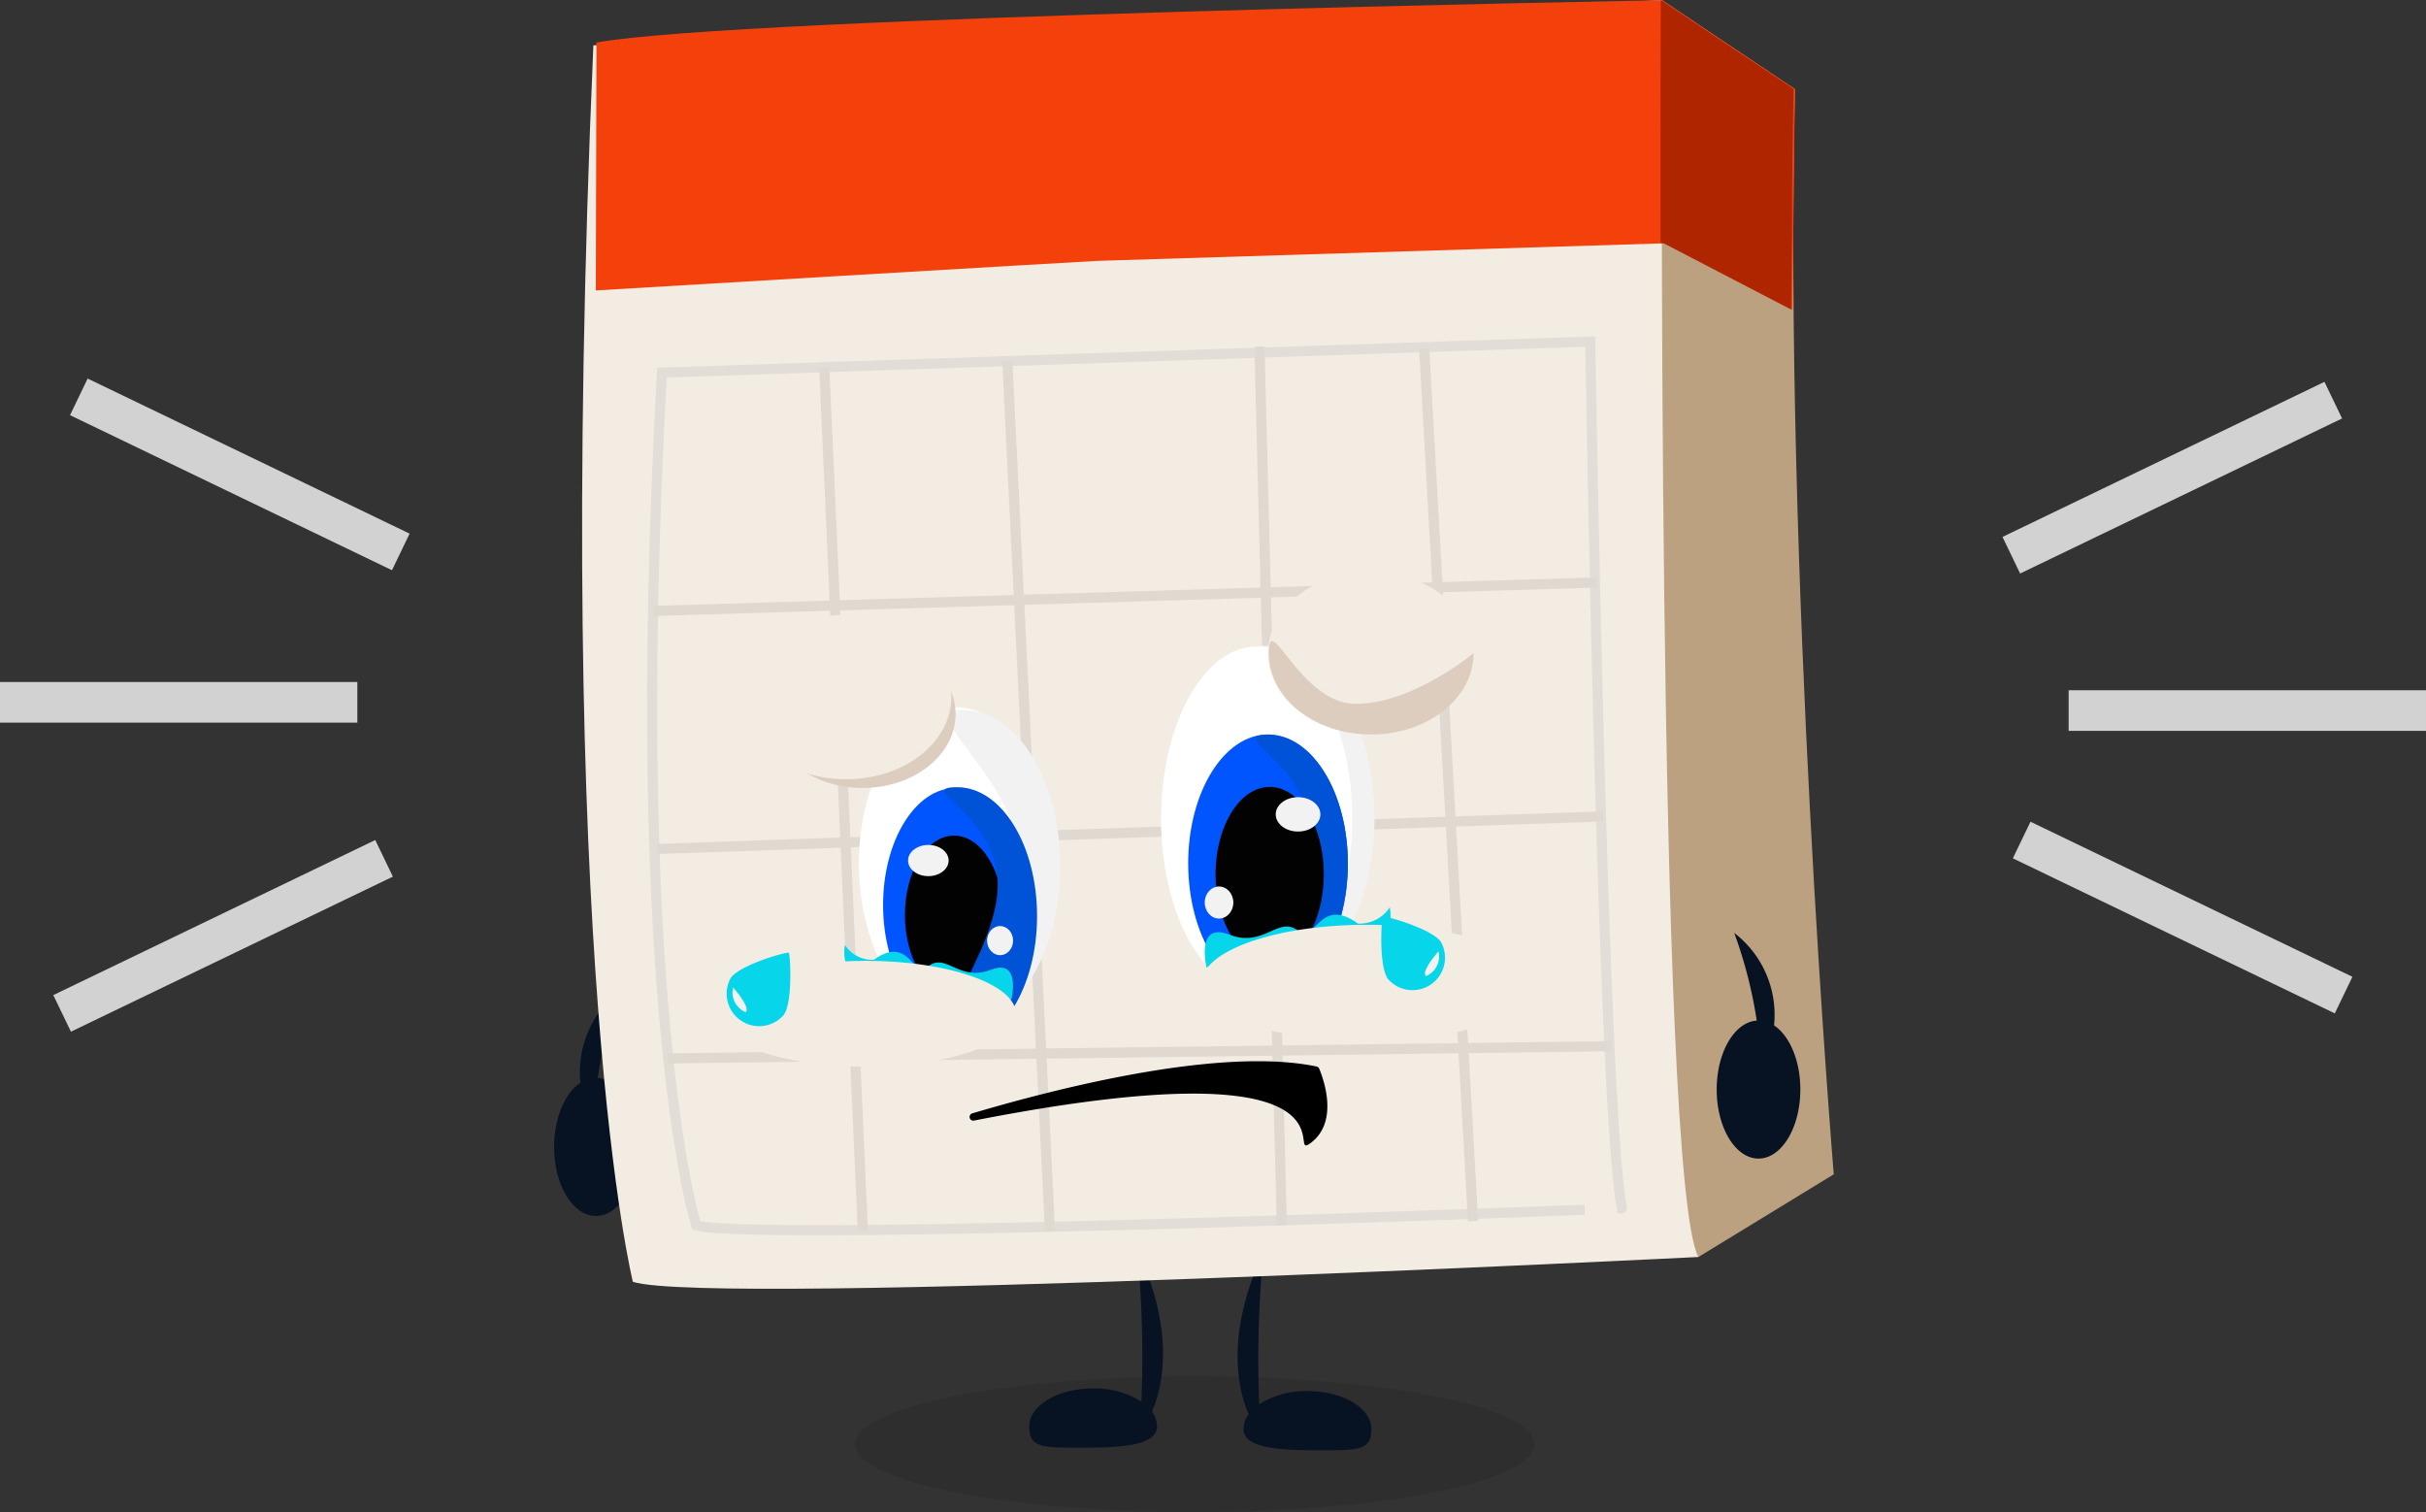 <svg xmlns="http://www.w3.org/2000/svg" width="183.591" height="114.426" viewBox="0 0 183.591 114.426">
  <rect x="0" y="0" width="183.591" height="114.426" fill="#333333" stroke="none"/>
  <g id="Group_1030" data-name="Group 1030" transform="translate(-872.354 -143.175)">
    <ellipse id="Ellipse_116" data-name="Ellipse 116" cx="25.717" cy="5.143" rx="25.717" ry="5.143" transform="translate(937.045 247.314)" opacity="0.09"/>
    <path id="Path_1577" data-name="Path 1577" d="M971.3,248.439a6.568,6.568,0,0,0-3.658,1,86.049,86.049,0,0,1,.322-11.514c-2.748,5.88-2.075,10.063-1.114,12.266a1.923,1.923,0,0,0-.386,1.127c0,1.59,3.342,1.6,6.013,1.6s3.659-.009,3.659-1.6S973.976,248.439,971.3,248.439Z" fill="#071223"/>
    <path id="Path_1578" data-name="Path 1578" d="M955.077,248.239a6.568,6.568,0,0,1,3.658,1,85.868,85.868,0,0,0-.322-11.514c2.749,5.88,2.075,10.064,1.115,12.266a1.922,1.922,0,0,1,.385,1.127c0,1.59-3.342,1.6-6.012,1.6s-3.659-.009-3.659-1.6S952.407,248.239,955.077,248.239Z" fill="#071223"/>
    <path id="Path_1579" data-name="Path 1579" d="M916.278,225.11a7.815,7.815,0,0,1,3.016-7,33.942,33.942,0,0,0-1.706,6.636c1.686.118,3.031,2.4,3.031,5.215,0,2.887-1.417,5.227-3.165,5.227s-3.166-2.34-3.166-5.227C914.288,227.76,915.112,225.881,916.278,225.11Z" fill="#071223"/>
    <path id="Path_1580" data-name="Path 1580" d="M920.248,240.171s-6.023-23.972-2.989-93.566l80.877-3.413s1.043,83.627,2.75,95.1C1000.886,238.291,926.081,242.052,920.248,240.171Z" fill="#f3ece2"/>
    <path id="Path_1581" data-name="Path 1581" d="M1008.186,149.924l-10.05-6.732s-.474,89.316,2.75,95.1l10.24-6.257S1007.333,186.427,1008.186,149.924Z" fill="#bca180"/>
    <path id="Path_1582" data-name="Path 1582" d="M955.469,162.913l42.857-1.327,9.671,5.025.189-16.687-10.05-6.732s-69.854,1.251-80.645,3.2l-.048,18.761S954.223,162.962,955.469,162.913Z" fill="#f4410b"/>
    <path id="Path_1583" data-name="Path 1583" d="M998.018,161.576l.208-.007,9.671,5.026.065-5.738c0-3.7.041-7.37.124-10.95l-10.05-6.732S998,150.728,998.018,161.576Z" fill="#af2500"/>
    <g id="Group_1026" data-name="Group 1026">
      <path id="Path_1584" data-name="Path 1584" d="M925.046,235.906s-5.232-16.533-2.6-64.532L992.7,169.02s.906,57.677,2.388,65.589C995.092,234.609,930.113,237.2,925.046,235.906Z" fill="none" stroke="#e2ded7" stroke-miterlimit="10" stroke-width="0.768"/>
      <line id="Line_30" data-name="Line 30" x2="3.232" y2="65.873" transform="translate(948.582 170.475)" fill="none" stroke="#e0d9d1" stroke-miterlimit="10" stroke-width="0.768"/>
      <line id="Line_31" data-name="Line 31" x2="2.924" y2="65.411" transform="translate(934.73 170.937)" fill="none" stroke="#e0d9d1" stroke-miterlimit="10" stroke-width="0.768"/>
      <line id="Line_32" data-name="Line 32" x2="1.693" y2="66.489" transform="translate(967.666 169.398)" fill="none" stroke="#e0d9d1" stroke-miterlimit="10" stroke-width="0.768"/>
      <line id="Line_33" data-name="Line 33" x2="3.694" y2="66.027" transform="translate(980.133 169.551)" fill="none" stroke="#e0d9d1" stroke-miterlimit="10" stroke-width="0.768"/>
      <line id="Line_34" data-name="Line 34" y1="2.155" x2="71.414" transform="translate(921.802 187.251)" fill="none" stroke="#e0d9d1" stroke-miterlimit="10" stroke-width="0.768"/>
      <line id="Line_35" data-name="Line 35" y1="2.463" x2="71.568" transform="translate(922.109 204.951)" fill="none" stroke="#e0d9d1" stroke-miterlimit="10" stroke-width="0.768"/>
      <line id="Line_36" data-name="Line 36" y1="0.923" x2="71.414" transform="translate(922.879 222.342)" fill="none" stroke="#e0d9d1" stroke-miterlimit="10" stroke-width="0.768"/>
    </g>
    <g id="Group_1027" data-name="Group 1027">
      <ellipse id="Ellipse_117" data-name="Ellipse 117" cx="7.333" cy="11.84" rx="7.333" ry="11.84" transform="translate(937.352 196.69)" fill="#fff"/>
      <path id="Path_1585" data-name="Path 1585" d="M952.595,208.745c0,6.539-3.284,11.84-7.334,11.84s4.285-5.432,4.285-11.971-8.335-11.709-4.285-11.709S952.595,202.206,952.595,208.745Z" fill="#f2f2f2"/>
      <ellipse id="Ellipse_118" data-name="Ellipse 118" cx="5.488" cy="8.86" rx="5.488" ry="8.86" transform="translate(939.182 202.801)" fill="#05f"/>
      <ellipse id="Ellipse_119" data-name="Ellipse 119" cx="7.037" cy="5.59" rx="7.037" ry="5.59" transform="translate(930.595 191.622)" fill="#ddcdbf"/>
      <ellipse id="Ellipse_120" data-name="Ellipse 120" cx="7.966" cy="6.219" rx="7.966" ry="6.219" transform="translate(928.418 189.704)" fill="#f3ece2"/>
      <ellipse id="Ellipse_121" data-name="Ellipse 121" cx="3.721" cy="6.008" rx="3.721" ry="6.008" transform="translate(940.835 206.404)" fill="#020202"/>
      <path id="Path_1586" data-name="Path 1586" d="M947.857,210.111c0,5.387-6.4,12.142-3.064,12.142s6.042-4.367,6.042-9.755-2.705-9.755-6.042-9.755S947.857,204.723,947.857,210.111Z" fill="#0052d6"/>
      <path id="Path_1587" data-name="Path 1587" d="M936.636,216.744s4.544-.143,12.257,2.076c0,0,.769-3.173-1.569-2.258s-3.354-1.27-4.675-.3-1.474-2.388-4.168-.457a2.493,2.493,0,0,1-2.185-1.118A3.118,3.118,0,0,0,936.636,216.744Z" fill="#06d5ea"/>
      <ellipse id="Ellipse_122" data-name="Ellipse 122" cx="11.363" cy="4.01" rx="11.363" ry="4.01" transform="translate(926.512 215.881)" fill="#f3ece2"/>
      <ellipse id="Ellipse_123" data-name="Ellipse 123" cx="1.535" cy="1.181" rx="1.535" ry="1.181" transform="translate(941.072 207.112)" fill="#f2f2f2"/>
      <ellipse id="Ellipse_124" data-name="Ellipse 124" cx="0.984" cy="1.102" rx="0.984" ry="1.102" transform="translate(947.053 213.25)" fill="#f2f2f2"/>
    </g>
    <ellipse id="Ellipse_125" data-name="Ellipse 125" cx="8.074" cy="13.036" rx="8.074" ry="13.036" transform="translate(960.223 192.024)" fill="#f2f2f2"/>
    <ellipse id="Ellipse_126" data-name="Ellipse 126" cx="7.233" cy="13.036" rx="7.233" ry="13.036" transform="translate(960.223 192.097)" fill="#fff"/>
    <ellipse id="Ellipse_127" data-name="Ellipse 127" cx="6.042" cy="9.755" rx="6.042" ry="9.755" transform="translate(962.271 198.752)" fill="#05f"/>
    <path id="Path_1588" data-name="Path 1588" d="M971.377,206.154c0,5.388-6.4,12.143-3.064,12.143s6.042-4.368,6.042-9.755-2.7-9.756-6.042-9.756S971.377,200.767,971.377,206.154Z" fill="#0052d6"/>
    <ellipse id="Ellipse_128" data-name="Ellipse 128" cx="7.748" cy="6.154" rx="7.748" ry="6.154" transform="translate(968.313 186.444)" fill="#f3ece2"/>
    <path id="Path_1589" data-name="Path 1589" d="M968.376,192.6c0,3.4,3.469,6.154,7.748,6.154s7.748-2.755,7.748-6.154c0,0-4.61,3.838-8.889,3.838S968.376,189.2,968.376,192.6Z" fill="#ddcdbf"/>
    <ellipse id="Ellipse_129" data-name="Ellipse 129" cx="4.097" cy="6.615" rx="4.097" ry="6.615" transform="translate(964.342 202.719)" fill="#020202"/>
    <path id="Path_1590" data-name="Path 1590" d="M977.159,214.1s-5-.157-13.5,2.286c0,0-.846-3.493,1.728-2.486s3.693-1.4,5.148-.336,1.622-2.63,4.588-.5a2.745,2.745,0,0,0,2.406-1.231A3.439,3.439,0,0,1,977.159,214.1Z" fill="#06d5ea"/>
    <ellipse id="Ellipse_130" data-name="Ellipse 130" cx="12.51" cy="4.415" rx="12.51" ry="4.415" transform="translate(963.284 213.152)" fill="#f3ece2"/>
    <ellipse id="Ellipse_131" data-name="Ellipse 131" cx="1.69" cy="1.3" rx="1.69" ry="1.3" transform="translate(968.896 203.498)" fill="#f2f2f2"/>
    <ellipse id="Ellipse_132" data-name="Ellipse 132" cx="1.083" cy="1.213" rx="1.083" ry="1.213" transform="translate(963.523 210.257)" fill="#f2f2f2"/>
    <path id="Path_1591" data-name="Path 1591" d="M945.922,227.427c6.874-2.036,18.925-5.037,26.064-3.549a.271.271,0,0,1,.2.163c.294.7,1.517,3.956-.6,5.59-2.253,1.741,5.306-7.691-25.519-1.662A.281.281,0,0,1,945.922,227.427Z"/>
    <g id="Group_1028" data-name="Group 1028">
      <path id="Path_1592" data-name="Path 1592" d="M931.676,219.964a2.46,2.46,0,0,1-4.026-2.783c.695-1,4.278-2.019,4.4-1.9C932.147,215.38,932.371,218.959,931.676,219.964Z" fill="#06d5ea"/>
      <path id="Path_1593" data-name="Path 1593" d="M928.786,219.769a1.6,1.6,0,0,1-.949-1.872S929.189,219.421,928.786,219.769Z" fill="#f2f2f2"/>
    </g>
    <g id="Group_1029" data-name="Group 1029">
      <path id="Path_1594" data-name="Path 1594" d="M977.373,217.233a2.459,2.459,0,0,0,4.026-2.782c-.7-1.005-4.278-2.019-4.4-1.9C976.9,212.65,976.678,216.229,977.373,217.233Z" fill="#06d5ea"/>
      <path id="Path_1595" data-name="Path 1595" d="M980.263,217.038a1.6,1.6,0,0,0,.949-1.871S979.86,216.691,980.263,217.038Z" fill="#f2f2f2"/>
    </g>
    <path id="Path_1596" data-name="Path 1596" d="M1006.608,220.767a7.814,7.814,0,0,0-3.016-7,33.893,33.893,0,0,1,1.705,6.636c-1.685.117-3.03,2.4-3.03,5.215,0,2.887,1.417,5.227,3.165,5.227s3.165-2.34,3.165-5.227C1008.6,223.417,1007.773,221.538,1006.608,220.767Z" fill="#071223"/>
    <line id="Line_37" data-name="Line 37" x1="24.364" y1="11.734" transform="translate(878.32 173.206)" fill="none" stroke="#d2d2d2" stroke-miterlimit="10" stroke-width="3.074"/>
    <line id="Line_38" data-name="Line 38" x1="24.364" y2="11.734" transform="translate(877.055 208.125)" fill="none" stroke="#d2d2d2" stroke-miterlimit="10" stroke-width="3.074"/>
    <line id="Line_39" data-name="Line 39" x1="24.364" y1="11.734" transform="translate(1025.346 206.74)" fill="none" stroke="#d2d2d2" stroke-miterlimit="10" stroke-width="3.074"/>
    <line id="Line_40" data-name="Line 40" x1="24.364" y2="11.734" transform="translate(1024.563 173.455)" fill="none" stroke="#d2d2d2" stroke-miterlimit="10" stroke-width="3.074"/>
    <line id="Line_41" data-name="Line 41" x2="27.042" transform="translate(872.354 196.32)" fill="none" stroke="#d2d2d2" stroke-miterlimit="10" stroke-width="3.074"/>
    <line id="Line_42" data-name="Line 42" x2="27.042" transform="translate(1028.902 196.943)" fill="none" stroke="#d2d2d2" stroke-miterlimit="10" stroke-width="3.074"/>
  </g>
</svg>
